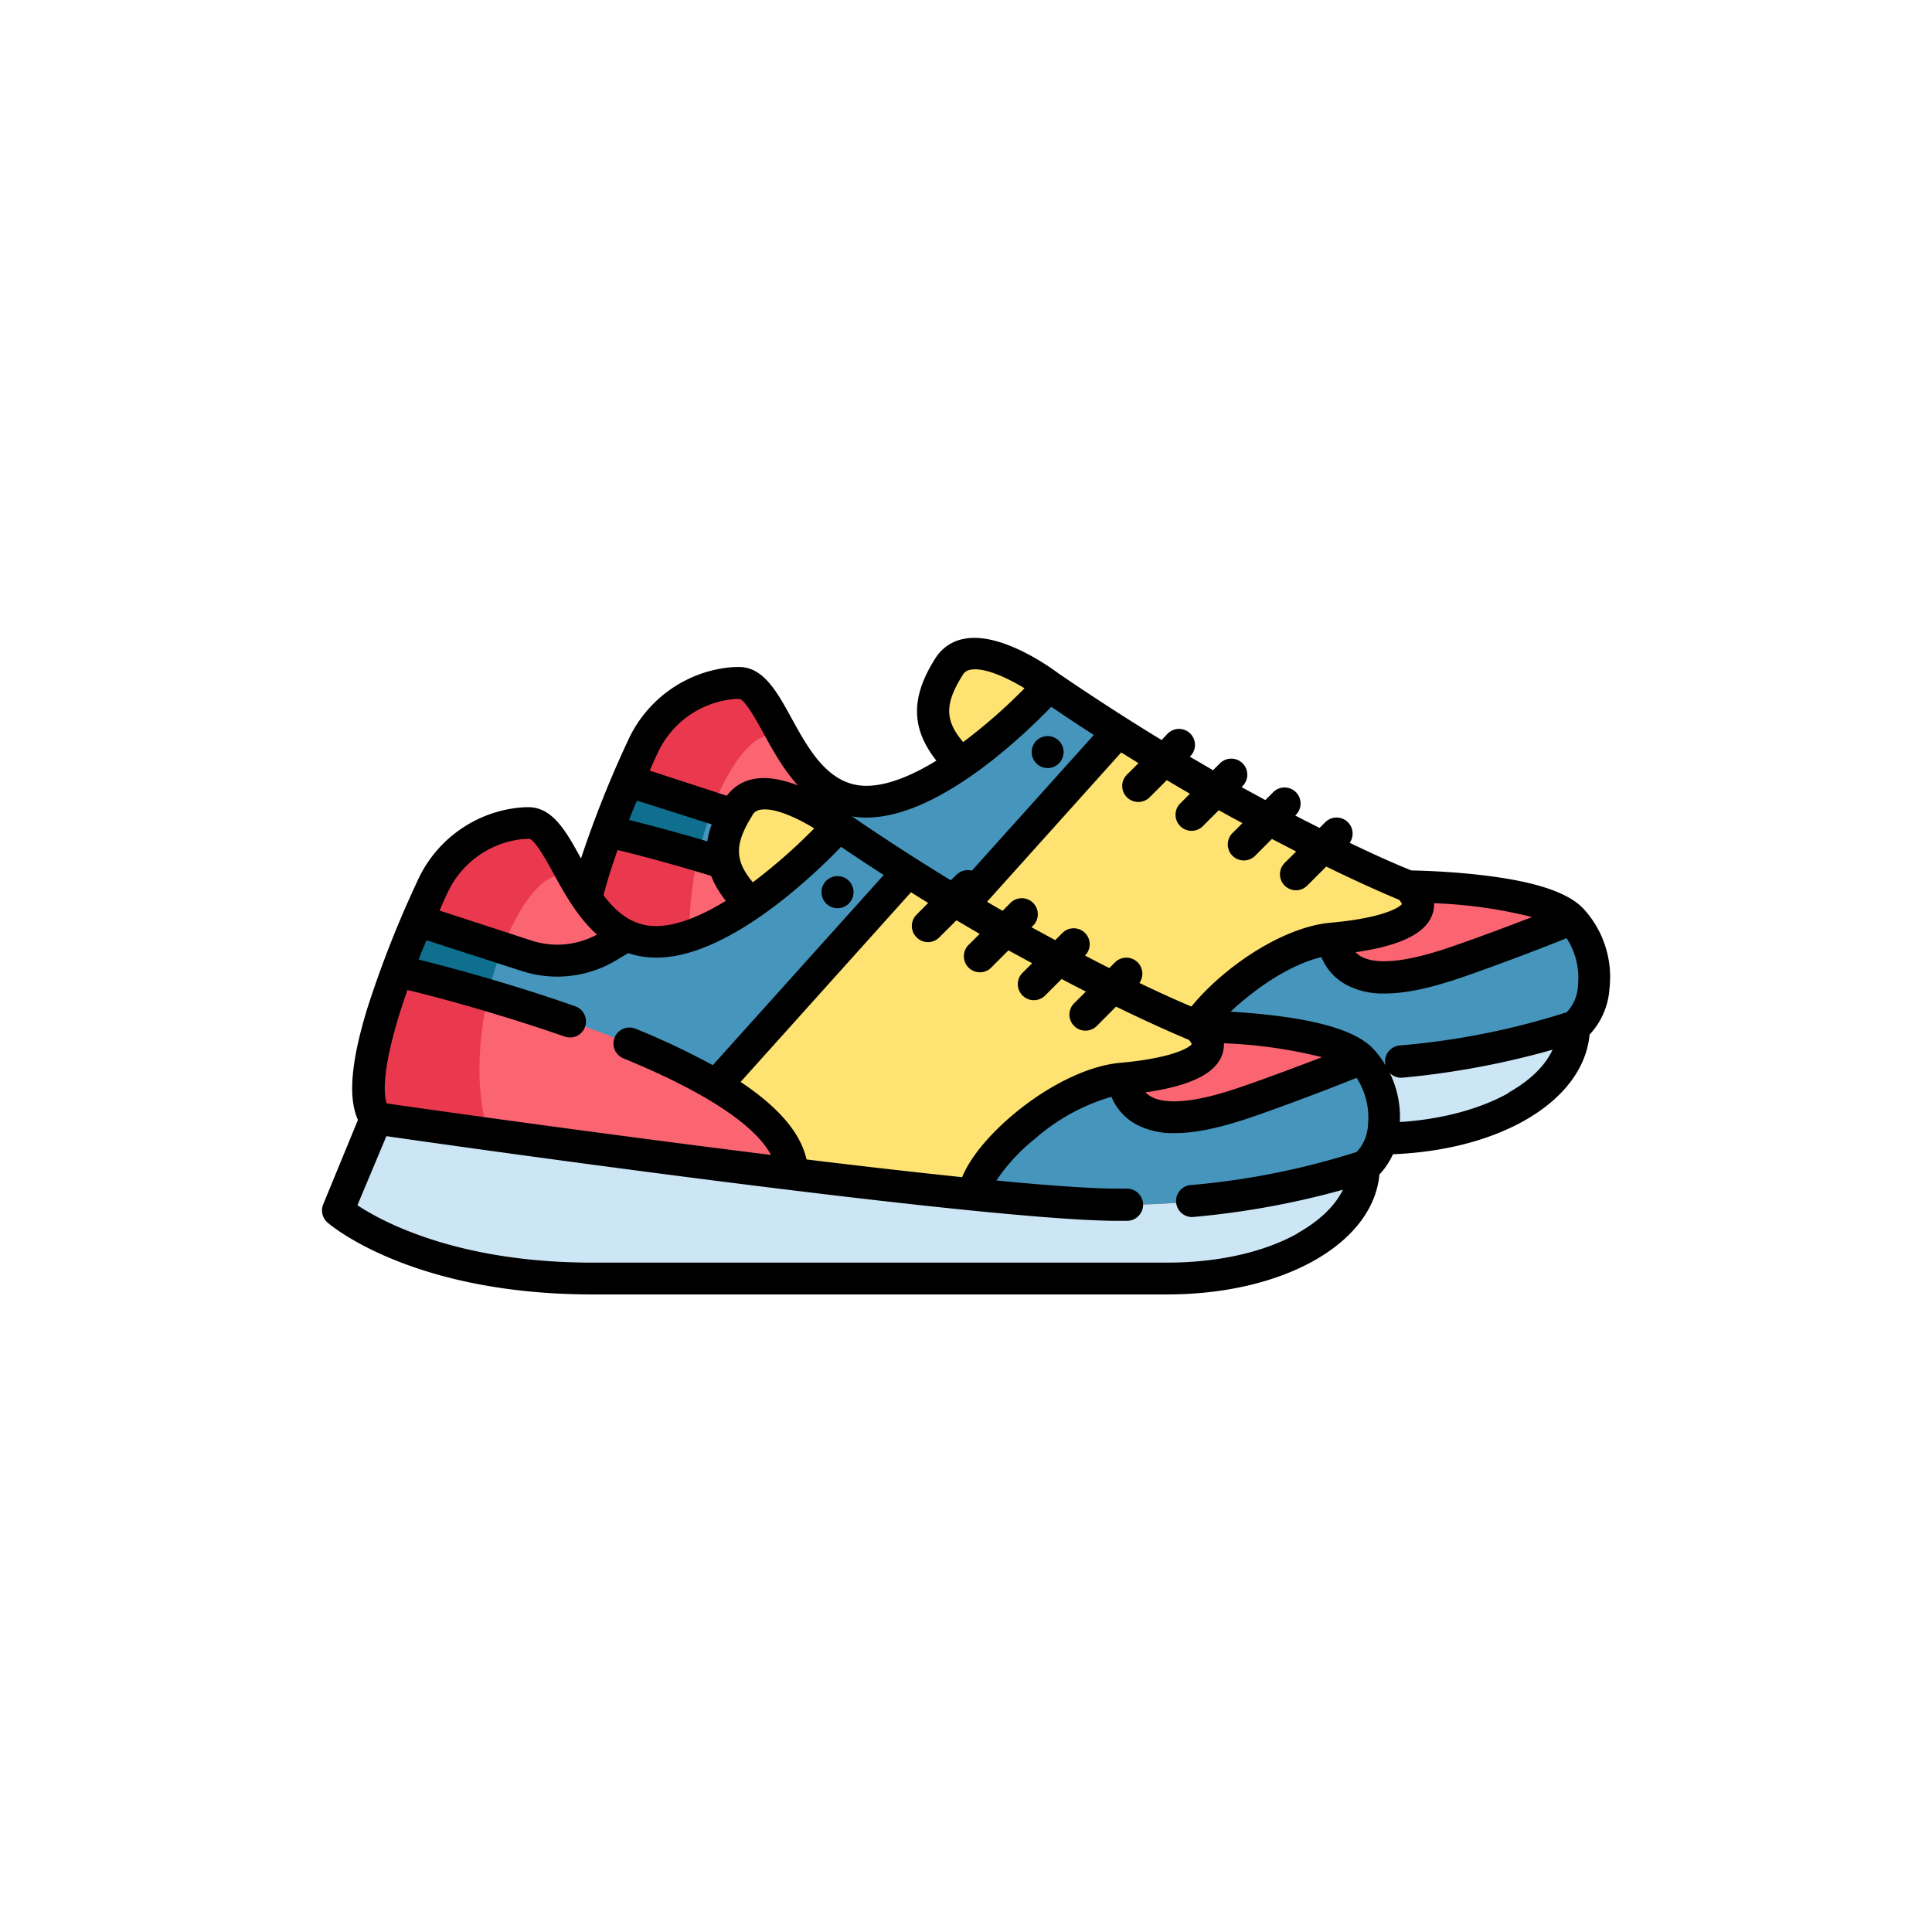 <svg id="Слой_1" data-name="Слой 1" xmlns="http://www.w3.org/2000/svg" viewBox="0 0 300 300"><defs><style>.cls-1{fill:#fee372;}.cls-2{fill:#cce6f6;}.cls-3{fill:#fb6572;}.cls-4{fill:#9dcae0;}.cls-5{fill:#ea394e;}.cls-6{fill:#4695bc;}.cls-7{fill:#0e708e;}</style></defs><title>1930639</title><path class="cls-1" d="M162.87,106.49s-11.77-8.89-15.5-3-3.33,9.87,1.84,15"/><path class="cls-2" d="M244.4,159.4c0,10.1-13.84,17.35-30.54,17.35H124.67a89.4,89.4,0,0,1-20.22-2.17c-13.27-3.09-19.33-8.37-19.33-8.37l5.93-14.29,14.6.72Z"/><path class="cls-3" d="M244.4,159.4a122.81,122.81,0,0,1-38.23,5.93c-16,0-69.61-7.09-97.67-11-10.52-1.45-17.45-2.45-17.45-2.45-4.21-5.83,4.11-25.85,8.78-36a17,17,0,0,1,13.33-9.83,12.69,12.69,0,0,1,1.62-.1c3,0,4.84,4.92,7.68,9.67,2.65,4.46,6.14,8.78,12.09,8.78,12.3,0,28.32-18,28.32-18,31.47,21.56,55.82,31.16,55.82,31.16s20.33.11,25.27,5S248.34,156.76,244.4,159.4Z"/><path class="cls-4" d="M108.5,154.37l-4,20.21c-13.27-3.09-19.33-8.37-19.33-8.37l5.93-14.29,14.6.72Z"/><path class="cls-5" d="M122.46,115.68c-6.76-8.5-19.65,20.77-14,38.69-10.52-1.45-17.45-2.45-17.45-2.45-4.21-5.82,4.11-25.85,8.78-36a17,17,0,0,1,13.33-9.83,12.69,12.69,0,0,1,1.62-.1C117.73,106,119.62,110.93,122.46,115.68Z"/><path class="cls-6" d="M173.66,113.61l-29.85,33.21c-10.1-6-24.65-10.93-35.36-14.07-8-2.36-13.92-3.71-14.1-3.75,1-2.74,2.11-5.42,3.17-7.86l13.16,4.3,3.72,1.21a15.39,15.39,0,0,0,12.81-1.5l2.75-1.67a10.86,10.86,0,0,0,4.59,1c12.3,0,28.32-18,28.32-18Q168.44,110.3,173.66,113.61Z"/><path class="cls-6" d="M244.4,159.4a122.81,122.81,0,0,1-38.23,5.93c-4.69,0-12.64-.62-22.25-1.58h0c0-5.09,13-17.1,22.91-18,1.76,8.57,11.87,6.15,19.56,3.52S244,142.7,244,142.7C248.9,147.64,248.34,156.76,244.4,159.4Z"/><path class="cls-7" d="M110.68,125.44a55,55,0,0,0-2.23,7.31c-8-2.36-13.92-3.71-14.1-3.75,1-2.74,2.11-5.42,3.17-7.86Z"/><path class="cls-1" d="M206.83,145.77c-9.88.88-22.91,12.89-22.91,18h0c-8.5-.86-18.3-2-28.28-3.2,0-4.94-4.85-9.59-11.83-13.73h0l29.85-33.21c26.07,16.56,45,24,45,24C223.31,142.26,216.72,144.89,206.83,145.77Z"/><path d="M161.29,118.84a2.48,2.48,0,1,0-.91-3A2.5,2.5,0,0,0,161.29,118.84Z"/><path d="M245.72,140.94c-2.5-2.49-7.72-4.16-16-5.09-4.82-.55-9.15-.66-10.56-.69-2.32-.92-5.58-2.36-9.58-4.29a2.49,2.49,0,0,0-3.76-3.23l-.92.92c-1.21-.61-2.47-1.25-3.78-1.93l0,0a2.49,2.49,0,1,0-3.52-3.51l-1.12,1.11-3.68-2L193,122a2.49,2.49,0,0,0-3.52-3.52l-1.12,1.12-3.6-2.1.07-.08a2.48,2.48,0,1,0-3.51-3.51l-.95,1c-5.15-3.14-10.54-6.61-16.06-10.38-1-.75-8.75-6.41-14.52-5.35a6.65,6.65,0,0,0-4.56,3.06c-3.81,6-3.81,10.82.17,15.87-3.73,2.29-7.56,3.91-10.88,3.91-5.84,0-8.92-5.6-11.63-10.53-2.24-4.08-4.35-7.92-8.14-7.92a15.35,15.35,0,0,0-1.9.11,19.54,19.54,0,0,0-15.31,11.25,168.13,168.13,0,0,0-7.83,19.93c-2.52,8.24-3,13.8-1.44,17.26l-5.47,13.17a2.48,2.48,0,0,0,.66,2.83c.52.45,13.11,11.16,41.18,11.16h89.19c18.15,0,32-7.93,33-18.63a11.54,11.54,0,0,0,3.09-7.18A15.63,15.63,0,0,0,245.72,140.94Zm-7.82,1.46c-3.51,1.35-8.25,3.14-12.32,4.54-2.63.9-10.62,3.64-14.26,1.56a3.87,3.87,0,0,1-.83-.64c6.94-1,10.85-2.9,11.91-5.82a4.68,4.68,0,0,0,.28-1.79A73.23,73.23,0,0,1,237.9,142.4ZM175,123.81a2.5,2.5,0,0,0,3.51,0l2.67-2.67c1.22.73,2.42,1.43,3.59,2.11l-1.61,1.62a2.49,2.49,0,0,0,3.52,3.51l2.57-2.57c1.26.7,2.48,1.38,3.68,2l-1.6,1.6a2.49,2.49,0,0,0,3.52,3.52l2.65-2.66,3.77,1.95L199.48,134a2.48,2.48,0,0,0,0,3.51,2.47,2.47,0,0,0,3.51,0l2.95-2.95c5.93,2.9,9.93,4.59,11.31,5.16a2.28,2.28,0,0,1,.44.66c-.44.6-3.17,2.19-11.08,2.9-9.55.85-21.75,10.78-24.57,17.76-7.4-.77-15.69-1.72-24.16-2.75-.9-4.09-4.29-8.08-10.24-12l26.46-29.45,2.68,1.66-1.8,1.8A2.47,2.47,0,0,0,175,123.81Zm-25.51-19a1.7,1.7,0,0,1,1.24-.82c2.11-.39,5.63,1.22,8.36,2.89a85.55,85.55,0,0,1-9.53,8.35C146.64,111.81,146.73,109.21,149.47,104.85ZM102.09,117a14.49,14.49,0,0,1,11.36-8.39,10.09,10.09,0,0,1,1.33-.08c.84,0,2.76,3.47,3.78,5.34,1.7,3.1,3.76,6.84,6.78,9.53a12.88,12.88,0,0,1-10.17.92l-14.28-4.66C101.27,118.76,101.67,117.88,102.09,117Zm-6.17,15c4.19,1,14,3.61,24.4,7.23a2.67,2.67,0,0,0,.82.14,2.48,2.48,0,0,0,.82-4.83c-10.09-3.53-19.71-6.08-24.28-7.22.38-1,.79-2,1.23-3L113.63,129a17.89,17.89,0,0,0,14.88-1.75l1.68-1a13.33,13.33,0,0,0,4.36.7c11.1,0,24.28-12.63,28.69-17.2,2.24,1.52,4.45,3,6.61,4.37l-26.54,29.54a112.31,112.31,0,0,0-12-5.66,2.49,2.49,0,1,0-1.89,4.6c15.48,6.34,21.09,11.53,22.93,15-26.62-3.31-53.59-7.12-59.68-8C91.89,147.2,92.53,141.52,95.92,131.93Zm138.27,37.76c-5.33,2.95-12.54,4.58-20.33,4.58H124.67c-21,0-32.68-6.38-36.5-8.92l4.44-10.69c13.74,2,93.15,13.15,113.56,13.15h1.45a2.49,2.49,0,0,0,0-5h-1.42c-4.1,0-10.76-.48-18.87-1.26a28.84,28.84,0,0,1,6-6.49c4-3.31,8.26-5.65,11.85-6.51a8.74,8.74,0,0,0,3.74,4.23,12.13,12.13,0,0,0,6.1,1.42c4,0,8.43-1.28,12.24-2.59,5.78-2,12.85-4.72,16-6a11.28,11.28,0,0,1,1.77,7.27,6.4,6.4,0,0,1-1.75,4.23,117,117,0,0,1-25.93,5.16,2.49,2.49,0,0,0,.44,5A129,129,0,0,0,241.08,163C239.58,166.27,236.34,168.5,234.19,169.69Z"/><path class="cls-1" d="M130.24,128.25s-11.77-8.9-15.51-3-3.32,9.88,1.85,15.05"/><path class="cls-2" d="M211.76,181.15c0,10.11-13.84,17.36-30.54,17.36H92a88.68,88.68,0,0,1-20.21-2.18C58.54,193.25,52.49,188,52.49,188l5.93-14.28,14.59.71Z"/><path class="cls-3" d="M211.76,181.15a122.7,122.7,0,0,1-38.22,5.93c-16,0-69.61-7.09-97.67-11-10.53-1.45-17.45-2.45-17.45-2.45-4.21-5.83,4.11-25.85,8.77-36a17,17,0,0,1,13.34-9.83,14.61,14.61,0,0,1,1.61-.09c3,0,4.85,4.91,7.68,9.67,2.66,4.46,6.14,8.78,12.1,8.78,12.3,0,28.32-18,28.32-18,31.46,21.56,55.82,31.15,55.82,31.15s20.32.11,25.26,5.06S215.71,178.52,211.76,181.15Z"/><path class="cls-5" d="M89.82,137.44c-6.76-8.51-19.65,20.76-13.95,38.69-10.53-1.45-17.45-2.45-17.45-2.45-4.21-5.83,4.11-25.85,8.77-36a17,17,0,0,1,13.34-9.83,14.61,14.61,0,0,1,1.61-.09C85.09,127.77,87,132.68,89.82,137.44Z"/><path class="cls-6" d="M141,135.37l-29.85,33.2c-10.1-6-24.65-10.92-35.35-14.06-8-2.36-13.93-3.71-14.1-3.76,1-2.73,2.11-5.41,3.16-7.85L78,147.2l3.72,1.21a15.42,15.42,0,0,0,12.82-1.5l2.74-1.67a10.87,10.87,0,0,0,4.6,1c12.3,0,28.32-18,28.32-18Q135.79,132.06,141,135.37Z"/><path class="cls-6" d="M211.76,181.15a122.7,122.7,0,0,1-38.22,5.93c-4.7,0-12.65-.61-22.25-1.57h0c0-5.1,13-17.1,22.91-18,1.75,8.57,11.86,6.15,19.55,3.51s17.57-6.58,17.57-6.58C216.27,169.4,215.71,178.52,211.76,181.15Z"/><path class="cls-7" d="M78,147.2a53.51,53.51,0,0,0-2.22,7.31c-8-2.36-13.93-3.71-14.1-3.76,1-2.73,2.11-5.41,3.16-7.85Z"/><path class="cls-1" d="M174.2,167.53c-9.89.88-22.91,12.88-22.91,18h0c-8.51-.86-18.31-2-28.29-3.21,0-4.93-4.85-9.58-11.83-13.72h0L141,135.37c26.08,16.56,45,24,45,24C190.67,164,184.08,166.65,174.2,167.53Z"/><path d="M128.66,140.6a2.49,2.49,0,1,0-.92-3A2.5,2.5,0,0,0,128.66,140.6Z"/><path d="M213.08,162.7c-2.49-2.49-7.71-4.16-16-5.1-4.82-.54-9.15-.66-10.57-.68-2.31-.93-5.58-2.36-9.58-4.29a2.49,2.49,0,0,0-3.76-3.23l-.92.92c-1.21-.61-2.47-1.26-3.77-1.94l0,0a2.48,2.48,0,0,0-3.51-3.51l-1.12,1.11c-1.2-.65-2.43-1.32-3.69-2l.15-.15a2.49,2.49,0,1,0-3.51-3.52l-1.12,1.12c-1.19-.68-2.39-1.38-3.61-2.11l.08-.07a2.49,2.49,0,0,0-3.52-3.51l-1,.95c-5.14-3.15-10.54-6.61-16-10.38-1-.75-8.75-6.41-14.53-5.36a6.68,6.68,0,0,0-4.55,3.07c-3.81,6-3.82,10.82.16,15.86-3.73,2.29-7.55,3.92-10.87,3.92-5.85,0-8.92-5.6-11.64-10.53-2.24-4.08-4.35-7.93-8.14-7.93a15.39,15.39,0,0,0-1.9.12,19.48,19.48,0,0,0-15.3,11.25,166.82,166.82,0,0,0-7.84,19.92c-2.52,8.25-3,13.81-1.44,17.27L50.19,187a2.5,2.5,0,0,0,.66,2.83C51.37,190.29,64,201,92,201h89.2c18.14,0,32-7.92,33-18.63a11.46,11.46,0,0,0,3.09-7.17A15.56,15.56,0,0,0,213.08,162.7Zm-7.81,1.46c-3.52,1.35-8.25,3.14-12.33,4.54-2.62.9-10.61,3.64-14.26,1.55a3.79,3.79,0,0,1-.83-.63c7-1,10.86-2.9,11.92-5.82a4.93,4.93,0,0,0,.28-1.8A74.07,74.07,0,0,1,205.27,164.16Zm-62.93-18.6a2.47,2.47,0,0,0,3.51,0l2.67-2.66c1.22.72,2.42,1.43,3.6,2.11l-1.61,1.61a2.49,2.49,0,1,0,3.51,3.52l2.57-2.57,3.68,2-1.6,1.6a2.49,2.49,0,0,0,3.52,3.51l2.66-2.66c1.3.69,2.56,1.34,3.76,1.95l-1.77,1.77a2.49,2.49,0,1,0,3.52,3.52l2.94-2.95c5.94,2.89,9.94,4.59,11.31,5.16a2.66,2.66,0,0,1,.45.66c-.44.6-3.17,2.19-11.08,2.9-9.55.84-21.76,10.77-24.58,17.76-7.4-.77-15.69-1.72-24.16-2.75C124.34,176,121,172,115,168l26.46-29.45c.9.57,1.79,1.12,2.67,1.66l-1.8,1.81A2.48,2.48,0,0,0,142.34,145.56Zm-25.51-19a1.7,1.7,0,0,1,1.24-.82c2.12-.39,5.63,1.22,8.36,2.89A85.56,85.56,0,0,1,116.9,137C114,133.56,114.09,131,116.83,126.61ZM69.45,138.73a14.54,14.54,0,0,1,11.37-8.4,12,12,0,0,1,1.32-.08c.85,0,2.76,3.48,3.79,5.35,1.7,3.1,3.75,6.83,6.77,9.52a12.92,12.92,0,0,1-10.17.93l-14.28-4.66C68.64,140.52,69,139.64,69.45,138.73Zm-6.17,15c4.2,1,14,3.61,24.41,7.23a2.62,2.62,0,0,0,.82.14,2.46,2.46,0,0,0,2.34-1.67,2.49,2.49,0,0,0-1.52-3.17C79.24,152.7,69.61,150.15,65,149c.39-1,.8-2,1.23-3L81,150.77A17.82,17.82,0,0,0,95.87,149l1.68-1a13.66,13.66,0,0,0,4.37.7c11.1,0,24.28-12.64,28.68-17.2q3.36,2.27,6.62,4.37l-26.54,29.53a115.49,115.49,0,0,0-12-5.66,2.48,2.48,0,0,0-1.88,4.6c15.47,6.35,21.08,11.54,22.92,15-26.62-3.31-53.59-7.12-59.67-8C59.26,169,59.9,163.27,63.28,153.69Zm138.27,37.76c-5.32,3-12.54,4.57-20.32,4.57H92c-21,0-32.67-6.38-36.5-8.91L60,176.42c13.74,2,93.15,13.15,113.57,13.15H175a2.49,2.49,0,0,0,0-5h-1.41c-4.1,0-10.77-.48-18.87-1.26a28.74,28.74,0,0,1,6-6.49,31.07,31.07,0,0,1,11.86-6.51,8.68,8.68,0,0,0,3.74,4.23,12.21,12.21,0,0,0,6.1,1.41c4,0,8.43-1.28,12.23-2.58,5.78-2,12.85-4.73,16-6a11.27,11.27,0,0,1,1.77,7.27,6.53,6.53,0,0,1-1.75,4.23,117.92,117.92,0,0,1-25.94,5.16,2.49,2.49,0,0,0,.45,4.95,129.36,129.36,0,0,0,23.35-4.24C206.94,188,203.7,190.25,201.55,191.45Z"/></svg>